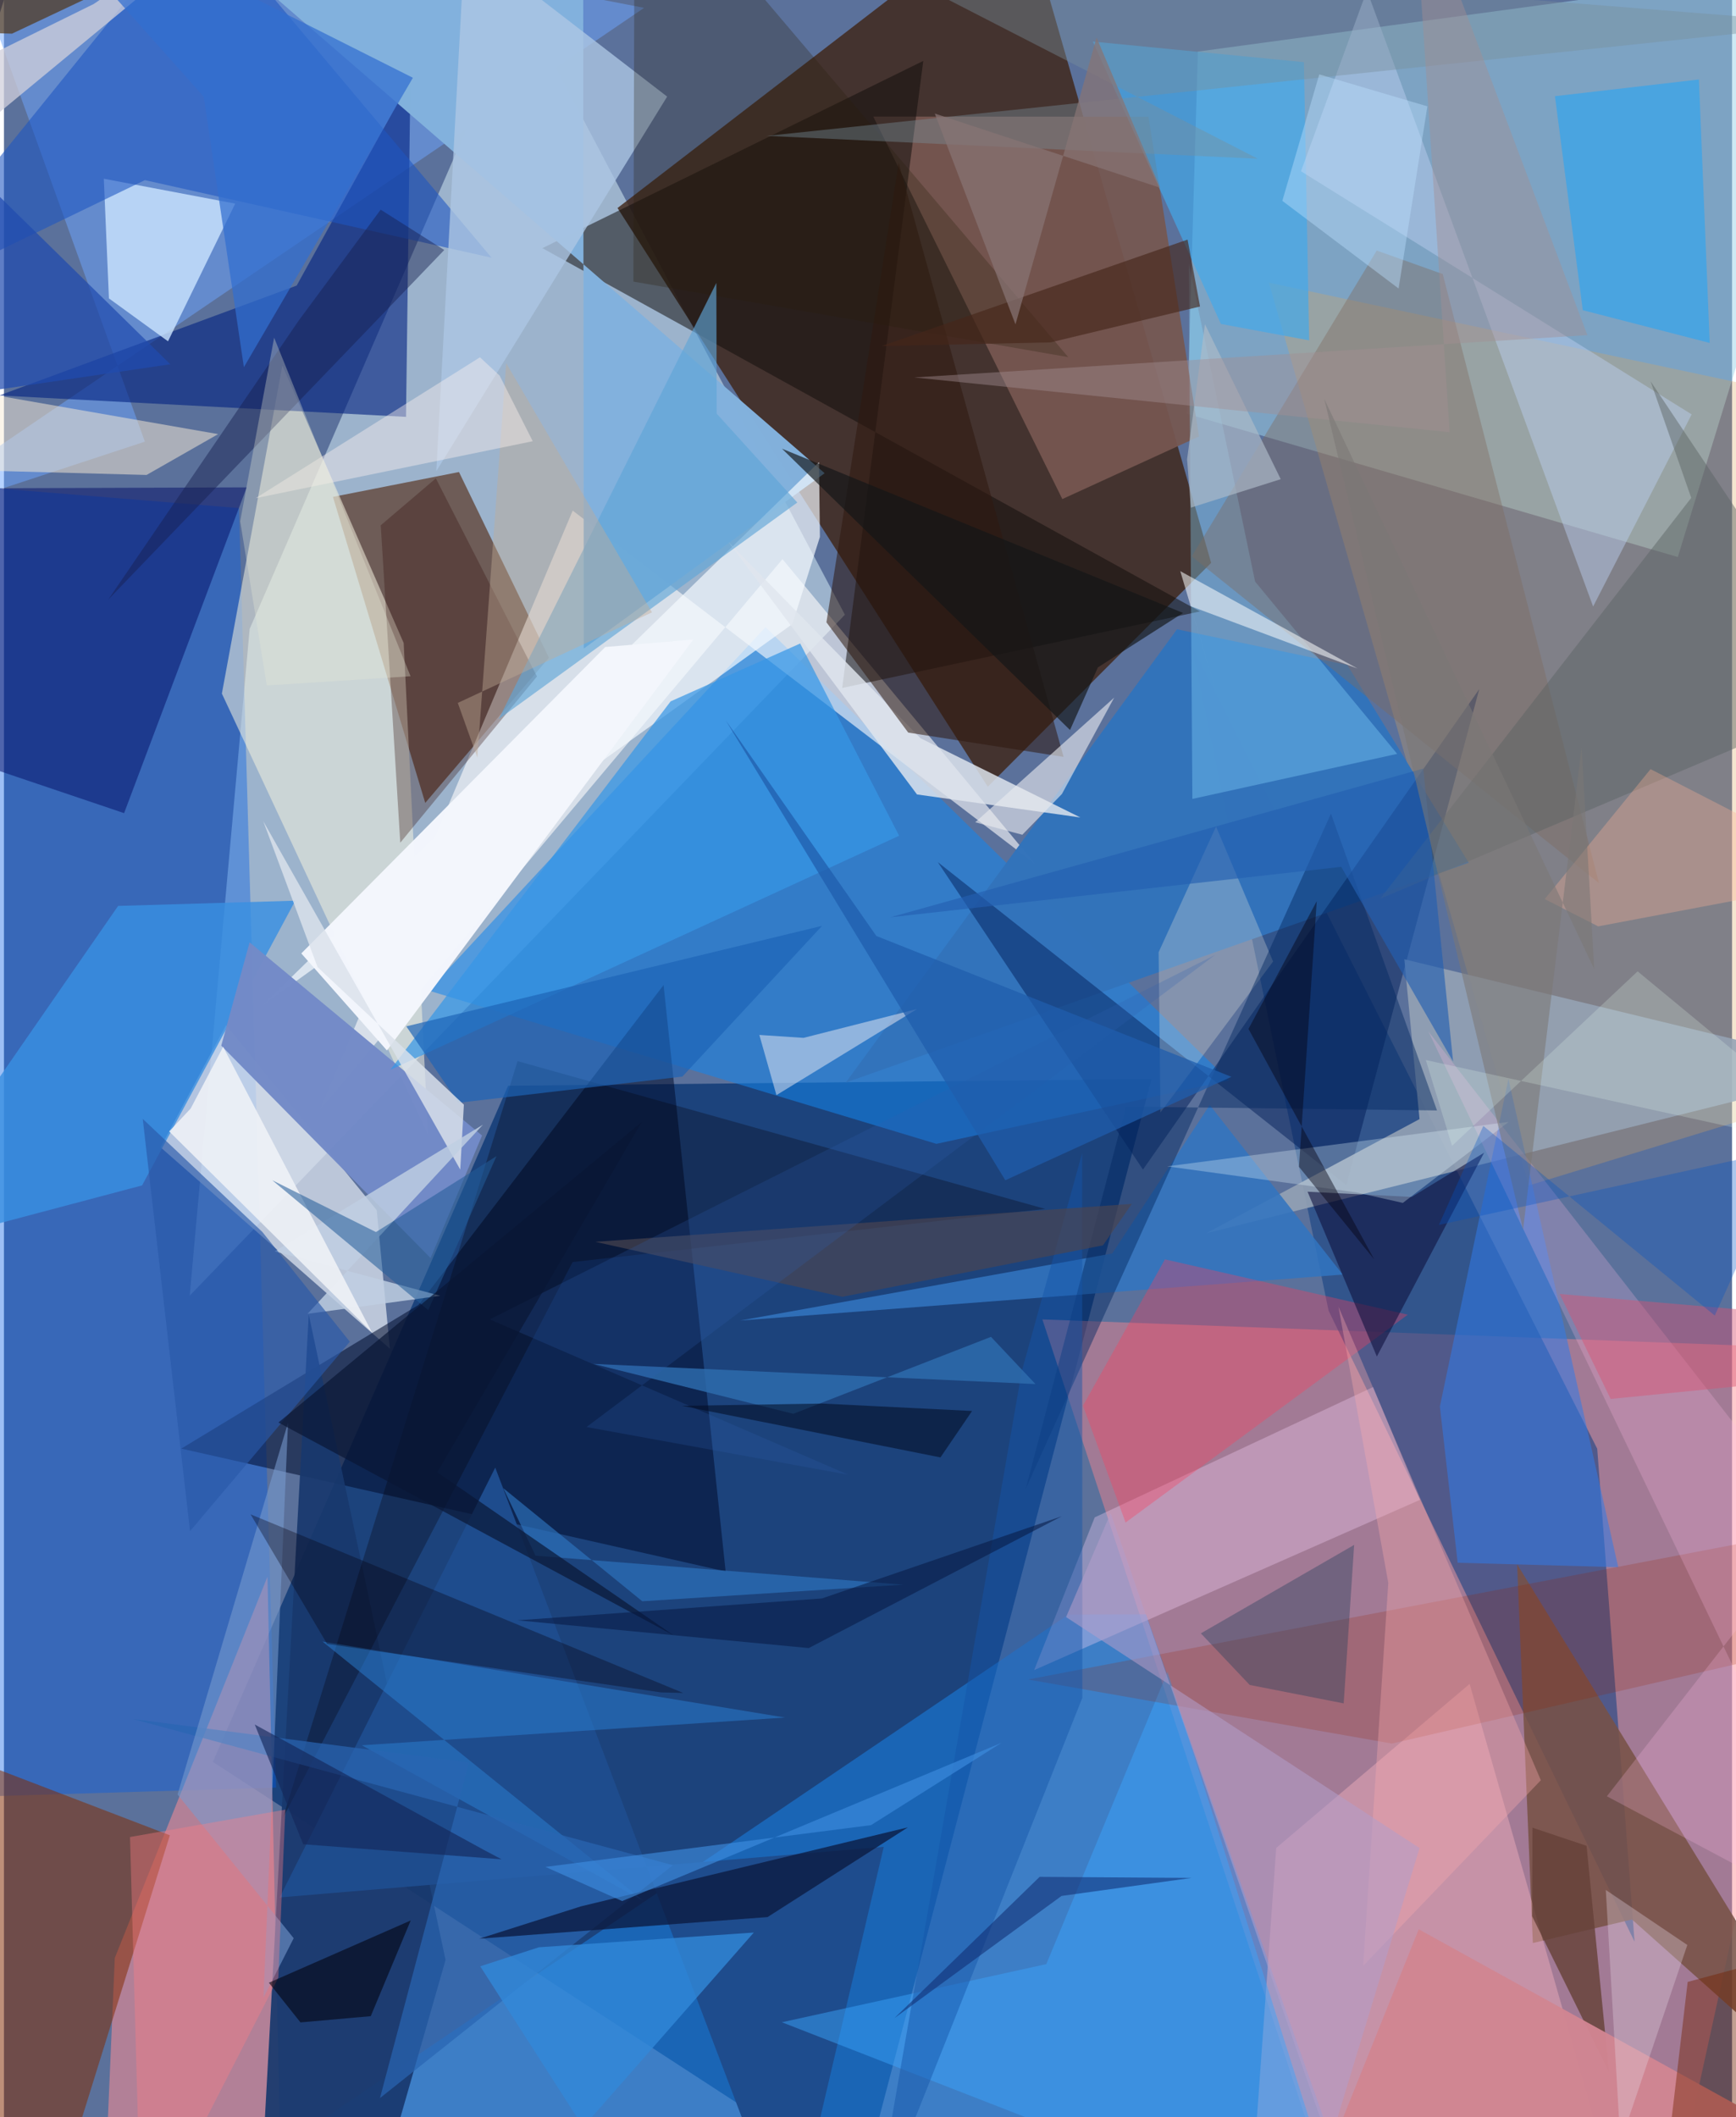 <svg xmlns="http://www.w3.org/2000/svg" width="228" height="278" viewBox="0 0 836 1024"><path fill="#5b719b" d="M0 0h836v1024H0z"/><path fill="#cce4f1" fill-opacity=".573" d="M406.816 297.325L250.319 1.122l-131.457 303.07-29.002 322.49z"/><path fill="#0a3673" fill-opacity=".769" d="M243.895 525.15l311.261-3.268-140.17 534.526-313.951-204.25z"/><path fill="#3f2415" fill-opacity=".8" d="M296.816 100.615L491.826-49.48l92.177 321.711-108.063 108.28z"/><path fill="#ff858c" fill-opacity=".435" d="M502.357 638.157l147.118 446.462L803.11 1086 898 652.912z"/><path fill="#9ed4ea" fill-opacity=".51" d="M572.414 200.15l237.358 69.26L898-18.474 577.587 24.943z"/><path fill="#4e1f04" fill-opacity=".584" d="M220.136 228.302l-60.98 12.02 44.65 148.018 59.83-70.234z"/><path fill="#1a8ffb" fill-opacity=".451" d="M646.411 1047.138L64.195 1086l450.72-305.106 37.536-.08z"/><path fill="#134081" fill-opacity=".565" d="M574.457 311.893l196.316 388.8 18.063 238.43L640.8 633.877z"/><path fill="#1387ed" fill-opacity=".545" d="M451.09 553.24l141.424-30.662-224.086-219.263-163.087 175.768z"/><path fill="#005ce6" fill-opacity=".388" d="M131.624 864.602l-161.945 4.912L-62 231.42l175.7 14.329z"/><path fill="#dbe1ee" fill-opacity=".753" d="M107.405 495.84l72.938 89.495 6.353 66.976-110.929-97.389z"/><path fill="#fffdfe" fill-opacity=".596" d="M275.145 246.967l223.591 170.78-122.112-147.311L152.889 536.71z"/><path fill="#010d30" fill-opacity=".553" d="M200.61 631.107l118.496-154.674 30.024 283.623L85.78 700.64z"/><path fill="#ff8d94" fill-opacity=".533" d="M127.476 762.608L53.624 946.981l-5.855 136.216 86.99 2.803z"/><path fill="#f3f0df" fill-opacity=".549" d="M105.424 335.464l29.26-158.687 58.688 134.21L205.17 548.91z"/><path fill="#18386d" fill-opacity=".925" d="M213.637 947.961L174.056 1086l-48.683-45.763 22.082-404.497z"/><path fill="#dca559" fill-opacity=".286" d="M898 197.577L611.92 136.71l125.741 436.668L898 524.314z"/><path fill="#6ea6fe" fill-opacity=".502" d="M-31.055-62L309.692 3.795-62 256.4l130.155-42.79z"/><path fill="#002080" fill-opacity=".596" d="M141.616 138.119l55.016-99.505-2.132 163.01-196.793-10.347z"/><path fill="#765751" fill-opacity=".933" d="M420.548 56.365l91.463 185.017 66.133-30.277-24.468-154.652z"/><path fill="#822a00" fill-opacity=".525" d="M-62 833.173l142.256 54.494L18.565 1086-62 943.853z"/><path fill="#3273bb" fill-opacity=".984" d="M567.49 304.361L407.266 523.576 708.628 417.28l-58.75-95.662z"/><path fill="#775146" fill-opacity=".863" d="M732.025 756.58L898 1026.8l-110.416-98.42-47.95 11.397z"/><path fill="#001d56" fill-opacity=".478" d="M713.708 333.292l-162.69 232.406-99.247-148.71L649.4 573.183z"/><path fill="#100c0a" fill-opacity=".518" d="M444.738 29.465L405.52 332.747l173.022-37.01-318.077-175.713z"/><path fill="#82b1dc" fill-opacity=".992" d="M125.488-6.225l271.546 235.1-116.539 84.817L280.185-62z"/><path fill="#95a3b4" fill-opacity=".886" d="M684.807 541.272l-7.347-77.312L898 517.413l-316.402 79.085z"/><path fill="#040e67" fill-opacity=".514" d="M117.427 235.721l-164.08.58L-62 352.708l120.12 40.581z"/><path fill="#ffb9c4" fill-opacity=".384" d="M709.05 814.432l-93.565 79.36-11.744 164.201L786.743 1086z"/><path fill="#cbe5ff" fill-opacity=".8" d="M50.787 144.333l28.582 20.747 32.504-66.598-63.56-12.036z"/><path fill="#1e4c8d" d="M237.67 709.822L133.4 917.719l292.222-24.47L380.432 1086z"/><path fill="#1d56c2" fill-opacity=".584" d="M94.626-43.584l141.286 168.242L68.177 87.122-62 150.035z"/><path fill="#317be9" fill-opacity=".541" d="M727.817 521.878l-33.16 158.424 8.607 75.547 77.686 2.152z"/><path fill="#f6fbff" fill-opacity=".682" d="M394.3 223.494L125.106 486.227l256.312-184.396 13.316-42.145z"/><path fill="#f4d1f7" fill-opacity=".341" d="M662.344 670.863l-134.665 63.04-29.306 73.872 186.668-82.363z"/><path fill="#adc6e4" fill-opacity=".78" d="M320.837 46.72L179.764-62l41.909 57.626-12.512 232.248z"/><path fill="#41a9eb" fill-opacity=".675" d="M526.767 20.105l102.115 9.961 2.534 134.564-42.7-7.95z"/><path fill="#398fe1" fill-opacity=".816" d="M-62 607.495L66.824 573.34l74.12-137.71-85.716 2.53z"/><path fill="#738bc8" fill-opacity=".973" d="M118.837 455.776l-13.717 49.968 101.267 102.732 24.905-59.254z"/><path fill="#e0e5ee" fill-opacity=".831" d="M520.735 395.38l-79.033-11.133-91.2-122.107 92.914 94.928z"/><path fill="#87d8ff" fill-opacity=".357" d="M605.267 281.29l68.724 83.333-99.073 21.787-1.715-258.787z"/><path fill="#f7ebd5" fill-opacity=".51" d="M68.987 229.724l-84.062-2.26L-62 181.047l165.61 28.924z"/><path fill="#28a4f3" fill-opacity=".604" d="M819.97 38.447l-69.647 8.075 13.467 103.504 61.4 15.846z"/><path fill="#3274bf" fill-opacity=".871" d="M647.641 616.465l-64.324-82.022-47.148 71.817-180.023 32.443z"/><path fill="#3aa6fd" fill-opacity=".467" d="M562.945 808.553l87.509 276.324-274.135-106.784 127.945-28.121z"/><path fill="#040009" fill-opacity=".294" d="M275.101 610.407L134.918 879.349l113.552-366.12 255.264 71.492z"/><path fill="#ff3c58" fill-opacity=".329" d="M542.6 736.41l136.527-100.55-117.483-26.752-39.654 70.776z"/><path fill="#2e1910" fill-opacity=".545" d="M432.818 78.724L397.89 300.98l39.57 53.35 75.148 11.748z"/><path fill="#32120e" fill-opacity=".322" d="M208.937 231.365l-26.658 22.694 9.448 153.515 66.128-80.402z"/><path fill="#7e6c5e" fill-opacity=".404" d="M696.042 132.561l-31.936-11.38-89.472 147.922 197.02 158.069z"/><path fill="#2d82d7" fill-opacity=".486" d="M309.37 919.4L154.054 793.937l223.793 36.782-204.734 13.414z"/><path fill="#3797e6" fill-opacity=".718" d="M433.055 404.225l-47.867-92.98-62.67 27.981-135.603 178.218z"/><path fill="#f2f6fc" fill-opacity=".992" d="M333.516 309.302l-42.636 3.632L143.843 461.14l41.437 46.937z"/><path fill="#bbd0ef" fill-opacity=".459" d="M768.79 293.352L659.365-4.631l-31.9 87.465 188.996 117.59z"/><path fill="#e8eaee" fill-opacity=".616" d="M492.661 403.74l-22.78-6.034 67.2-60.27-25.266 46.58z"/><path fill="#10113f" fill-opacity=".592" d="M664.172 656.106l51.896-98.59-35.03 21.413-50.398-2.534z"/><path fill="#9a1f00" fill-opacity=".2" d="M495.354 812.313l176.045 30.98L898 791.05l-28.413-50.162z"/><path fill="#2965b2" fill-opacity=".714" d="M62.32 831.405l162.611 21.09-43.028 162.268L323.6 902.136z"/><path fill="#f3efe0" fill-opacity=".267" d="M559.49 538.009l-.897-77.437 27.785-60.795 27.595 65.265z"/><path fill="#0b183e" fill-opacity=".753" d="M369.406 927.223l-139.462 10.456 49.193-15.643 158.167-38.214z"/><path fill="#042861" fill-opacity=".459" d="M693.263 537.087l-150.471-1.865-48.444 184.727L641.97 393.54z"/><path fill="#2a1d0c" fill-opacity=".278" d="M514.865 172.733l-210.367-36.527L305.095-62l18.016 8.784z"/><path fill="#fdf5f8" fill-opacity=".463" d="M373.703 529.68l-8.268-29.113 21.387 1.41 54.942-13.963z"/><path fill="#ffbbe5" fill-opacity=".231" d="M689.08 498.833l187.298 240.31-100.93 129.655L898 934.091z"/><path fill="#789bd0" fill-opacity=".569" d="M83.983 867.929l56.188 69.513-14.63 28.771 11.878-278.06z"/><path fill="#5fa5d7" fill-opacity=".643" d="M344.635 136.84l.175 63.235 38.99 42.98-144.457 104.762z"/><path fill="#05000f" fill-opacity=".337" d="M156.338 795.119l-37.025-62.685 209.31 86.396-10.762-.27z"/><path fill="#d2d0dc" fill-opacity=".749" d="M43.393 1.944L138.62-62-29.926 77.261-62 53.91z"/><path fill="#1c63b6" fill-opacity=".686" d="M328.209 520.704l-108.376 12.672-25.19-36.96L395.772 447.8z"/><path fill="#e4f9ff" fill-opacity=".298" d="M562.716 564.12l165.207-21.484-51.192 39.173-22.491-5.09z"/><path fill="#1556a8" fill-opacity=".463" d="M521.598 557.723l.09 263.44-100.922 253.74 71.612-411.63z"/><path fill="#66423a" fill-opacity=".824" d="M739.447 883.981l26.174 8.77 10.851 109.418-37.191-75.37z"/><path fill="#d18692" fill-opacity=".965" d="M898 1051.068l-213.57-117.94-40.408 100.619L898 1086z"/><path fill="#ff8085" fill-opacity=".365" d="M136.104 875.276l-3.375 81.245L66.475 1086l-5.486-197.497z"/><path fill="#788f9b" fill-opacity=".408" d="M405.211-26.668l201.35 103.44-237.476-11.047L883.91 11.453z"/><path fill="#faabae" fill-opacity=".353" d="M743.5 861.045l-85.965 89.767 12.168-185.216-24.087-133.537z"/><path fill="#45261a" fill-opacity=".639" d="M572.596 115.88l-147.991 51.492 81.711-1.775 72.313-17.35z"/><path fill="#dbe2eb" fill-opacity=".827" d="M220.744 565.68l1.751-31.404-70.792-66.535-26.272-70.587z"/><path fill="#5a6364" fill-opacity=".467" d="M665.784 434.677L898 336.209 796.57 184.38l19.678 56.427z"/><path fill="#4b4551" fill-opacity=".671" d="M545.645 582.276l-259.583 18.35 119.457 26.596 126.157-24.9z"/><path fill="#feffff" fill-opacity=".537" d="M654.82 323.353l-80.704-30.146 12.655 42.659-17.704-59.63z"/><path fill="#203e5a" fill-opacity=".369" d="M653.19 747.211L579.024 790l23.637 24.956 45.468 8.91z"/><path fill="#732201" fill-opacity=".431" d="M898 936.06v79.532L799.57 1086l14.963-127.415z"/><path fill="#3288d9" fill-opacity=".792" d="M258.747 941.838l-28.336 9.187 49.791 77.731 82.56-94.054z"/><path fill="#16204f" fill-opacity=".459" d="M50.46 290.008l91.978-134.743 39.795-53.85 30.778 19.496z"/><path fill="#131618" fill-opacity=".663" d="M570.398 296.455l-194.002-79.43 139.343 136.053 13.472-30.282z"/><path fill="#feb393" fill-opacity=".333" d="M745.379 434.847l51.198-62.839L898 424.123l-126.779 23.929z"/><path fill="#c1ab96" fill-opacity=".416" d="M219.55 339.98l93.958-43.814-70.543-120.505-13.953 190.736z"/><path fill="#2e6dae" fill-opacity=".808" d="M381.862 683.805l-96.695-24.131 213.841 9.743-21.51-22.83z"/><path fill="#03030e" fill-opacity=".584" d="M128.165 958.982l68.611-30.117-19.335 46.287-33.998 3.01z"/><path fill="#bfcfe2" fill-opacity=".831" d="M131 605.228l100.707-61.243-84.874 91.478 64.256-8.738z"/><path fill="#2e75c0" fill-opacity=".639" d="M308.8 774.47l126.243-8.022-177.87-14.008-15.635-32.686z"/><path fill="#f0f2f7" fill-opacity=".871" d="M79.945 547.236l98.146 97.279-72.054-138.202-15.715 29.843z"/><path fill="#2958a8" fill-opacity=".647" d="M90.019 740.586L67.142 541.167l57.853 54.677 42.33 53.107z"/><path fill="#0f2b70" fill-opacity=".549" d="M574.523 908.278l-73.5-.505-70.22 68.315 80.817-59.087z"/><path fill="#225c99" fill-opacity=".557" d="M238.267 559.194l-33.003 74.477-75.44-62.81 50.13 25.045z"/><path fill="#204bae" fill-opacity=".722" d="M-57.728 40.489L13.97-44.438-62 197.1l142.483-20.91z"/><path fill="#adbbc7" fill-opacity=".671" d="M617.666 231.764L581 156.813l-8.635 65.379 1.833 23.329z"/><path fill="#b29eca" fill-opacity=".561" d="M641.215 1037.153L535.39 731.846l-21.574 50.29L684.818 893.84z"/><path fill="#fef3f1" fill-opacity=".412" d="M255.81 213.401L121.729 240.96l108.56-68.141 9.5 8.845z"/><path fill="#326fd0" fill-opacity=".725" d="M116.072 177.596L96.656 46.773-.351-62l198.182 99.615z"/><path fill="#245fb0" fill-opacity=".651" d="M686.616 371.726L428.799 443.66l218.137-24.396 54.116 94.159z"/><path fill="#e5e8d5" fill-opacity=".329" d="M196.69 327.076L130.7 163.31l-16.424 88.812 12.873 79.4z"/><path fill="#060313" fill-opacity=".447" d="M662.881 609.12l-36.384-44.766 8.591-128.486-33.018 61.775z"/><path fill="#e6d6e4" fill-opacity=".333" d="M774.926 914.108l39.439 26.608L765.177 1086h19.664z"/><path fill="#d75372" fill-opacity=".447" d="M898 638.37l-145.415-12.53 24.69 50.783 91.43-9.101z"/><path fill="#132759" fill-opacity=".631" d="M232.342 894.835l-111.025-60.752 23.448 57.928 95.977 7.261z"/><path fill="#a38e92" fill-opacity=".431" d="M766.028 162.104l-325.67 20.45 259.018 26.5L681.597-62z"/><path fill="#7a7876" fill-opacity=".58" d="M769.328 468.72L638.696 192.857 734.9 594.768l28.32-233.287z"/><path fill="#2d5fb0" fill-opacity=".224" d="M585.96 461.849L235 638.137l173.496 75.152-126.677-23.084z"/><path fill="#bde0ff" fill-opacity=".416" d="M636.317 35.972l52.289 15.463-13.918 88.109-56.25-42.4z"/><path fill="#4d2c02" fill-opacity=".624" d="M3.897 16.284L-62 14.26 143.263-62 105.5-31.669z"/><path fill="#091634" fill-opacity=".69" d="M132.787 688.02L323.97 790.982l-114.337-78.896 98.952-169.447z"/><path fill="#0252c5" fill-opacity=".322" d="M864.221 555.302l-170.06 37.156 21.503-47.888 111.98 91.728z"/><path fill="#1f5dad" fill-opacity=".741" d="M484.425 570.84l109.383-50.025-171.76-68.11-72.869-104.3z"/><path fill="#e7fff4" fill-opacity=".212" d="M700.535 554.204l89.783-84.4L898 558.809l-210.146-46.11z"/><path fill="#071843" fill-opacity=".549" d="M395.699 773.122l116.05-39.762-122.432 63.76-140.888-13.427z"/><path fill="#030d25" fill-opacity=".561" d="M468.352 682.44l-72.607-3.593-67.7 1.108 125.007 24.954z"/><path fill="#3e8fe2" fill-opacity=".612" d="M482.603 842.93l-63.143 39.825-157.526 20.196 37.128 16.531z"/><path fill="#877474" fill-opacity=".725" d="M489.346 156.884L450.308 54.919l109.02 35.895-30.754-72.645z"/></svg>